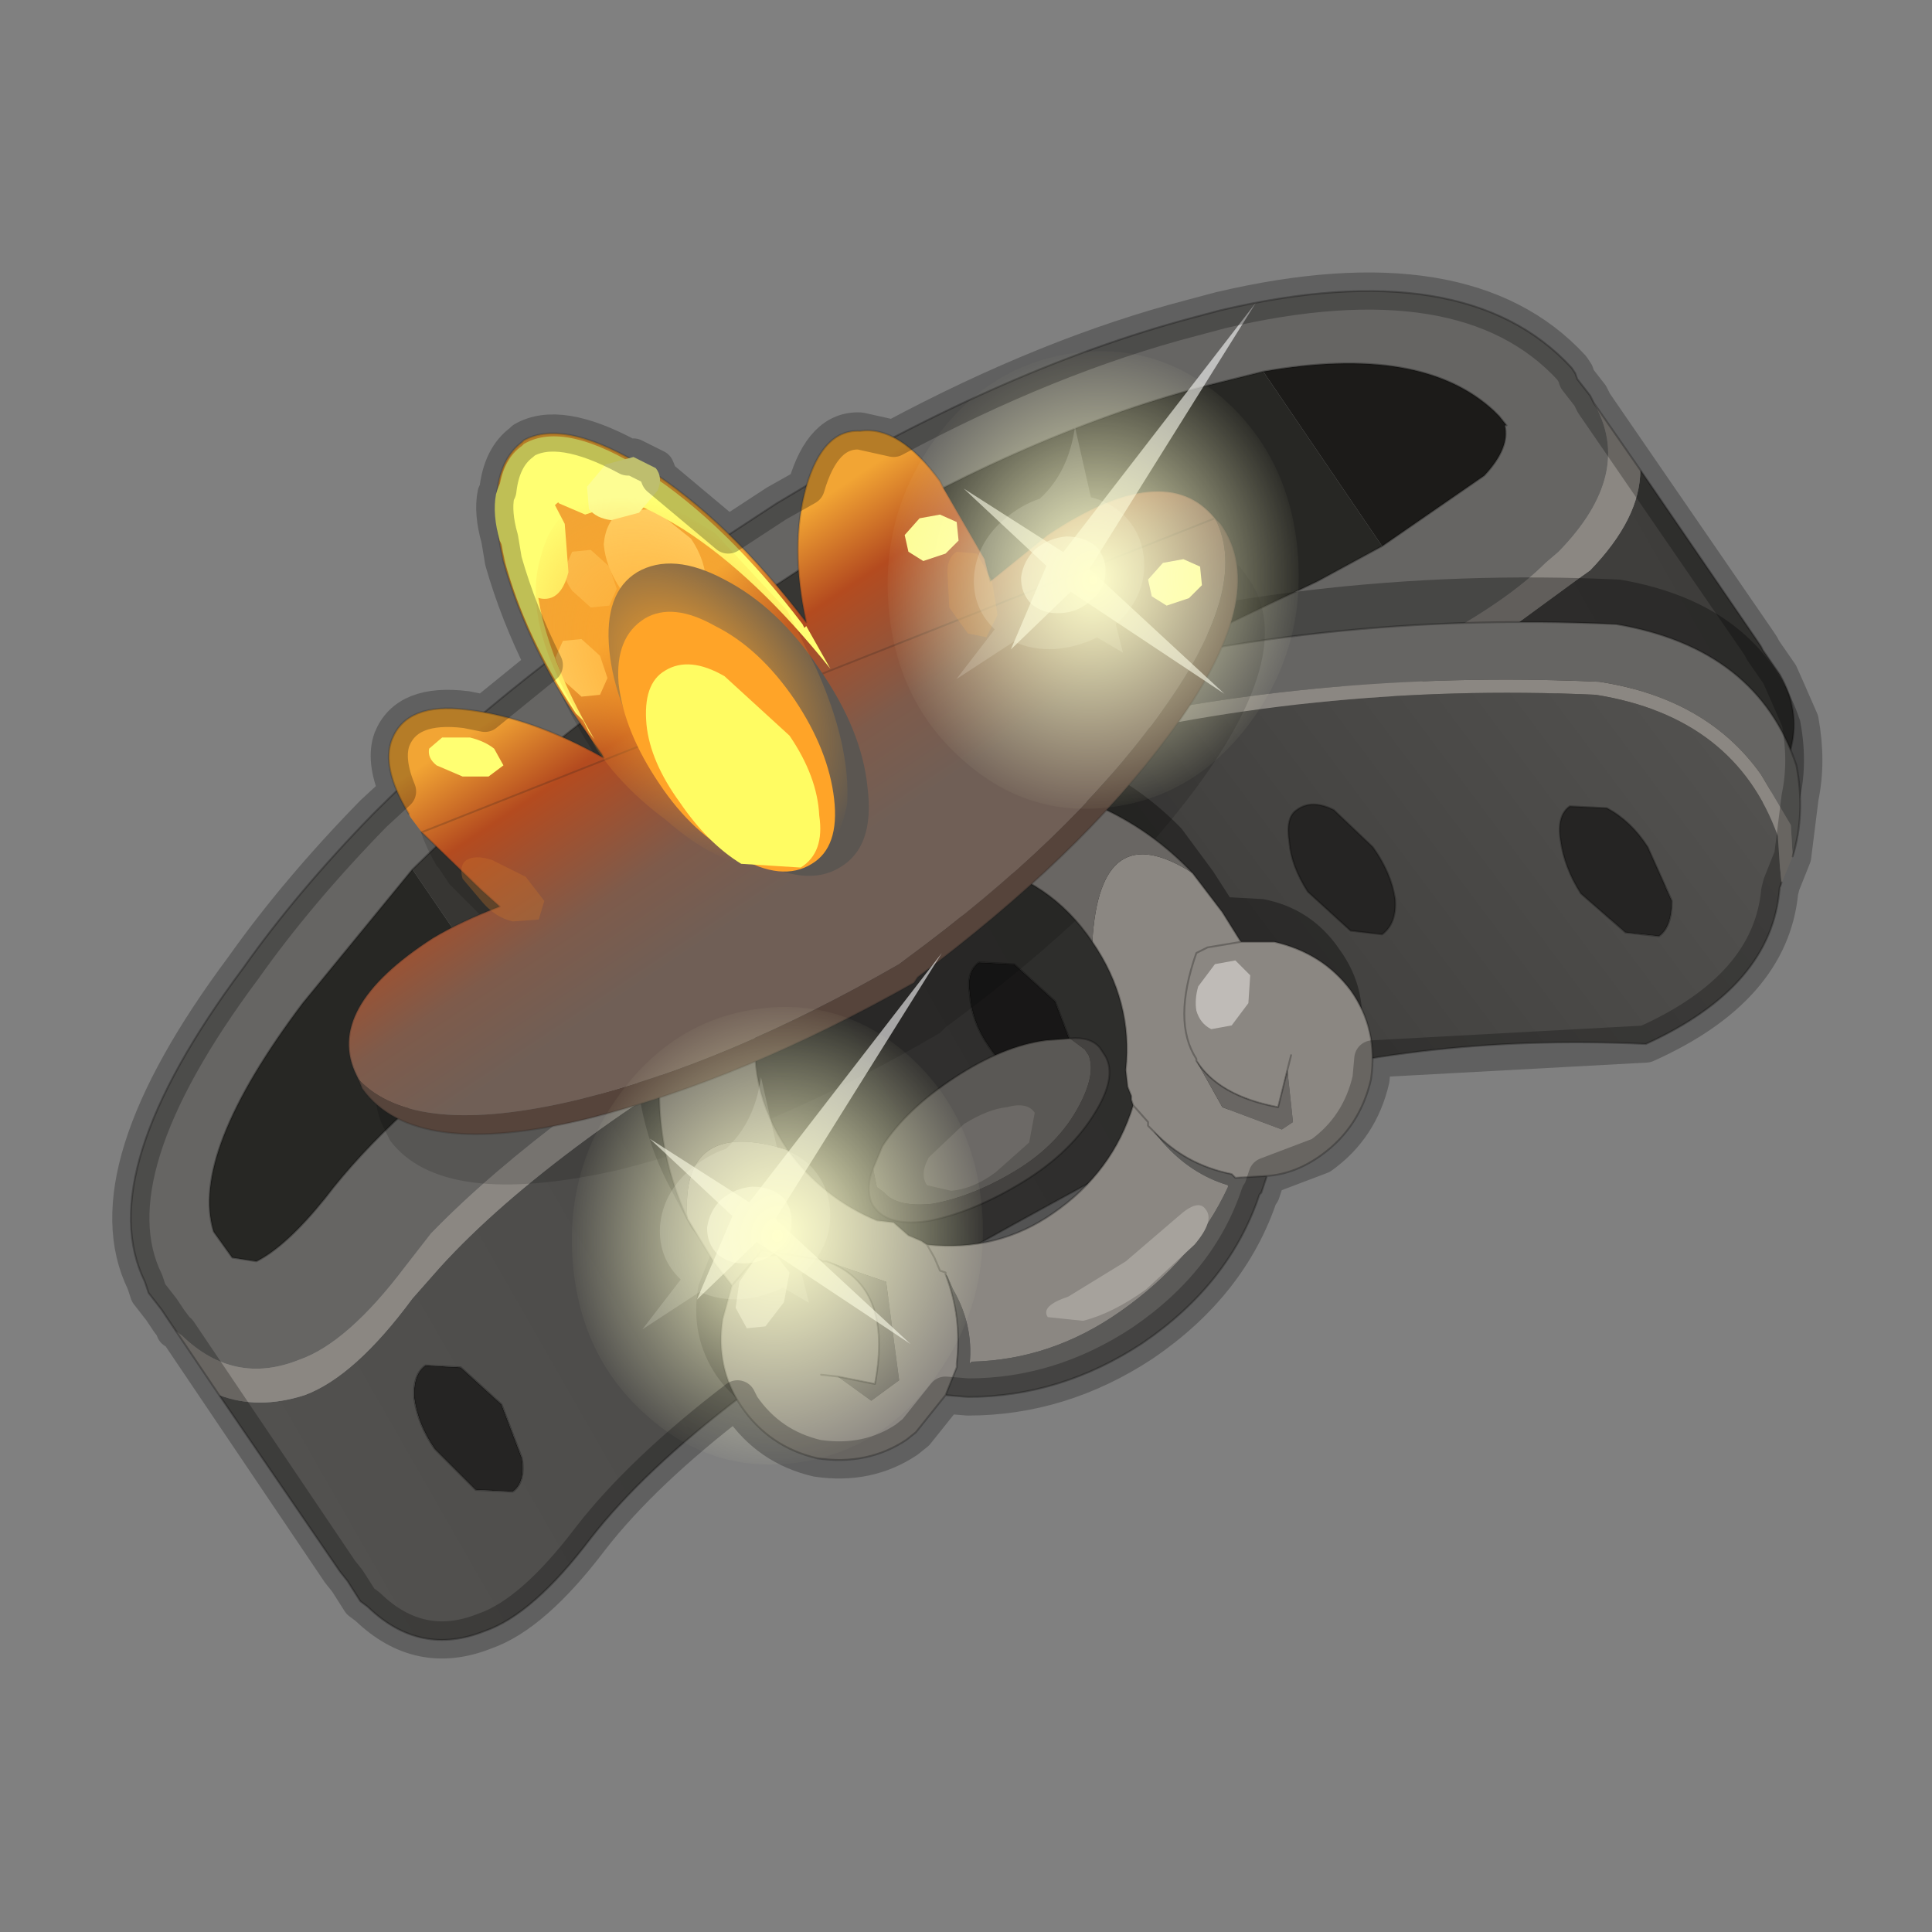 <?xml version="1.0" encoding="UTF-8" standalone="no"?>
<svg xmlns:xlink="http://www.w3.org/1999/xlink" height="520.0px" width="520.0px" xmlns="http://www.w3.org/2000/svg">
  <rect width="100%" height="100%" fill="#808080" stroke="none"/>
  <g transform="matrix(10.0, 0.0, 0.0, 10.0, 0.0, 0.0)">
    <use height="52.0" transform="matrix(1.0, 0.0, 0.0, 1.0, 0.0, 0.0)" width="52.0" xlink:href="#shape0"/>
    <use height="36.3" transform="matrix(1.0, 0.0, 0.0, 1.0, 3.5, 7.85)" width="45.05" xlink:href="#sprite0"/>
    <use height="37.3" transform="matrix(1.0, 0.0, 0.0, 1.0, 3.0, 7.35)" width="46.05" xlink:href="#shape4"/>
  </g>
  <defs>
    <g id="shape0" transform="matrix(1.0, 0.0, 0.0, 1.0, 0.0, 0.0)">
      <path d="M52.0 0.0 L52.0 52.0 0.0 52.0 0.0 0.0 52.0 0.0" fill="#52514f" fill-opacity="0.0" fill-rule="evenodd" stroke="none"/>
    </g>
    <g id="sprite0" transform="matrix(1.0, 0.0, 0.0, 1.0, 0.0, 0.0)">
      <use height="36.3" transform="matrix(1.0, 0.0, 0.0, 1.0, 0.0, 0.0)" width="45.05" xlink:href="#shape1"/>
      <use height="20.95" transform="matrix(0.076, 0.402, -0.454, 0.117, 21.85, 17.8)" width="24.45" xlink:href="#sprite1"/>
      <use height="37.7" transform="matrix(0.028, 0.324, -0.292, 0.04, 22.4, 18.55)" width="37.7" xlink:href="#sprite2"/>
      <use height="20.95" transform="matrix(0.076, 0.402, -0.454, 0.117, 30.3, 0.3)" width="24.45" xlink:href="#sprite1"/>
      <use height="37.7" transform="matrix(0.028, 0.324, -0.292, 0.04, 30.9, 0.9)" width="37.7" xlink:href="#sprite2"/>
    </g>
    <g id="shape1" transform="matrix(1.0, 0.0, 0.0, 1.0, 0.0, 0.0)">
      <path d="M33.7 6.85 L36.45 4.95 Q37.15 4.2 37.0 3.6 L37.05 3.6 36.85 3.35 36.7 3.2 Q34.75 1.4 30.5 2.15 L28.9 2.55 Q23.95 3.85 18.45 7.2 L15.55 9.1 Q10.9 12.3 7.6 15.55 L4.65 19.15 Q1.6 23.2 2.25 25.3 L2.75 26.0 3.4 26.1 Q4.2 25.7 5.25 24.4 7.0 22.1 10.4 19.65 12.9 17.8 16.3 15.9 L16.35 15.9 Q19.2 14.2 22.2 12.7 27.05 10.1 31.95 7.8 L33.7 6.85 M39.4 3.0 Q40.5 4.9 38.45 7.0 L38.1 7.3 Q37.15 8.25 35.35 9.25 L33.25 10.35 Q28.5 12.55 23.85 15.05 L17.8 18.35 12.0 22.0 Q9.65 23.75 8.1 25.35 L7.4 26.25 Q5.85 28.3 4.55 28.75 2.8 29.45 1.4 28.1 L1.2 27.95 1.05 27.7 0.85 27.4 0.5 26.95 0.4 26.65 Q-1.05 23.7 3.05 18.2 4.5 16.15 6.55 14.05 9.85 10.75 14.5 7.6 L17.4 5.7 Q23.35 2.1 28.6 0.7 L29.35 0.5 Q35.95 -1.05 38.8 2.05 L38.9 2.2 38.95 2.35 39.3 2.8 39.4 3.0" fill="#666563" fill-rule="evenodd" stroke="none"/>
      <path d="M30.5 2.15 Q34.75 1.4 36.7 3.2 L36.85 3.35 37.05 3.6 37.0 3.6 Q37.15 4.2 36.45 4.95 L33.7 6.85 30.5 2.15" fill="#1c1b19" fill-rule="evenodd" stroke="none"/>
      <path d="M22.2 12.7 Q19.2 14.2 16.35 15.9 L16.3 15.9 Q12.9 17.8 10.4 19.65 L7.6 15.55 Q10.9 12.3 15.55 9.1 L18.45 7.2 22.2 12.7" fill="#373633" fill-rule="evenodd" stroke="none"/>
      <path d="M33.7 6.85 L31.95 7.8 Q27.05 10.1 22.2 12.7 L18.45 7.2 Q23.95 3.85 28.9 2.55 L30.5 2.15 33.7 6.85 M10.4 19.65 Q7.0 22.1 5.25 24.4 4.2 25.7 3.4 26.1 L2.75 26.0 2.25 25.3 Q1.6 23.2 4.65 19.15 L7.6 15.55 10.4 19.65" fill="#272724" fill-rule="evenodd" stroke="none"/>
      <path d="M39.7 9.95 L40.8 11.0 Q41.3 11.75 41.4 12.45 41.45 13.15 41.1 13.35 40.75 13.6 40.1 13.35 39.45 13.0 38.95 12.25 38.45 11.55 38.4 10.85 38.35 10.1 38.7 9.85 L39.7 9.95 M14.9 22.75 L15.85 22.8 16.85 23.75 Q17.35 24.45 17.4 25.1 17.45 25.7 17.1 25.95 L16.25 25.9 Q15.7 25.6 15.2 24.9 14.75 24.25 14.7 23.6 14.55 23.0 14.9 22.75 M10.55 31.4 Q10.65 32.05 10.3 32.3 L9.3 32.25 8.2 31.15 Q7.75 30.5 7.65 29.8 7.6 29.15 7.95 28.9 L8.9 28.95 10.0 29.95 10.55 31.4 M33.25 17.5 L32.3 17.4 31.2 16.35 Q30.7 15.65 30.65 15.0 30.6 14.3 30.95 14.1 L31.85 14.15 32.95 15.15 Q33.4 15.8 33.5 16.55 33.6 17.25 33.25 17.5 M25.15 21.45 L24.25 21.35 Q23.6 21.05 23.1 20.3 22.65 19.65 22.6 18.9 22.5 18.3 22.85 18.05 L23.8 18.1 24.9 19.1 25.45 20.55 Q25.5 21.2 25.15 21.45" fill="#252423" fill-rule="evenodd" stroke="none"/>
      <path d="M40.65 4.8 L43.8 9.4 43.9 9.55 43.95 9.65 44.4 10.3 Q45.5 12.2 43.45 14.3 41.95 15.9 38.25 17.7 30.5 21.35 22.8 25.65 15.25 29.9 12.4 33.55 10.85 35.6 9.55 36.05 7.8 36.75 6.4 35.4 L6.2 35.25 5.85 34.7 5.65 34.45 2.4 29.7 Q3.45 30.1 4.7 29.7 6.05 29.2 7.6 27.1 L8.35 26.25 Q9.85 24.6 12.3 22.8 14.75 21.0 18.2 19.1 L24.3 15.75 Q29.15 13.15 33.95 10.9 L36.15 9.8 38.95 7.75 39.3 7.5 Q40.65 6.1 40.65 4.8 M39.7 9.95 L38.7 9.85 Q38.35 10.1 38.4 10.85 38.45 11.55 38.95 12.25 39.45 13.0 40.1 13.35 40.75 13.6 41.1 13.35 41.45 13.15 41.4 12.45 41.3 11.75 40.8 11.0 L39.7 9.95 M25.15 21.45 Q25.5 21.2 25.45 20.55 L24.9 19.1 23.8 18.1 22.85 18.05 Q22.5 18.3 22.6 18.9 22.65 19.65 23.1 20.3 23.6 21.05 24.25 21.35 L25.15 21.45 M33.25 17.5 Q33.6 17.25 33.5 16.55 33.4 15.8 32.95 15.15 L31.85 14.15 30.95 14.1 Q30.6 14.3 30.65 15.0 30.7 15.65 31.2 16.35 L32.3 17.4 33.25 17.5 M10.55 31.4 L10.0 29.95 8.9 28.95 7.95 28.9 Q7.6 29.15 7.65 29.8 7.75 30.5 8.2 31.15 L9.3 32.25 10.3 32.3 Q10.65 32.05 10.55 31.4 M14.9 22.75 Q14.55 23.0 14.7 23.6 14.75 24.25 15.2 24.9 15.7 25.6 16.25 25.9 L17.1 25.95 Q17.45 25.7 17.4 25.1 17.35 24.45 16.85 23.75 L15.85 22.8 14.9 22.75" fill="url(#gradient0)" fill-rule="evenodd" stroke="none"/>
      <path d="M17.8 18.35 L23.85 15.05 Q28.5 12.55 33.25 10.35 L35.35 9.25 Q37.15 8.25 38.1 7.3 L38.45 7.0 Q40.5 4.9 39.4 3.0 L40.65 4.8 Q40.65 6.1 39.3 7.5 L38.95 7.75 36.15 9.8 33.95 10.9 Q29.15 13.15 24.3 15.75 L18.2 19.1 Q14.75 21.0 12.3 22.8 9.85 24.6 8.35 26.25 L7.6 27.1 Q6.05 29.2 4.7 29.7 3.45 30.1 2.4 29.7 L1.05 27.7 1.2 27.95 1.4 28.1 Q2.8 29.45 4.55 28.75 5.85 28.3 7.4 26.25 L8.1 25.35 Q9.65 23.75 12.0 22.0 L17.8 18.35" fill="#8b8782" fill-rule="evenodd" stroke="none"/>
      <path d="M30.5 2.15 Q34.75 1.4 36.7 3.2 L36.85 3.35 37.05 3.6 37.0 3.6 Q37.15 4.2 36.45 4.95 L33.7 6.85 31.95 7.8 Q27.05 10.1 22.2 12.7 19.2 14.2 16.35 15.9 L16.3 15.9 Q12.9 17.8 10.4 19.65 7.0 22.1 5.25 24.4 4.2 25.7 3.4 26.1 L2.75 26.0 2.25 25.3 Q1.6 23.2 4.65 19.15 L7.6 15.55 Q10.9 12.3 15.55 9.1 L18.45 7.2 Q23.95 3.85 28.9 2.55 L30.5 2.15 M39.4 3.0 L39.3 2.8 38.95 2.35 38.9 2.2 38.8 2.05 Q35.95 -1.05 29.35 0.5 L28.6 0.7 Q23.35 2.1 17.4 5.7 L14.5 7.6 Q9.85 10.75 6.55 14.05 4.5 16.15 3.05 18.2 -1.05 23.7 0.4 26.65 L0.5 26.95 0.85 27.4 1.05 27.7 M40.65 4.8 L39.4 3.0 39.3 2.8 M2.4 29.7 L5.65 34.45 5.85 34.7 6.2 35.25 6.4 35.4 Q7.8 36.75 9.55 36.05 10.85 35.6 12.4 33.55 15.25 29.9 22.8 25.65 30.5 21.35 38.25 17.7 41.95 15.9 43.45 14.3 45.5 12.2 44.4 10.3 L43.95 9.65 43.9 9.55 43.8 9.4 40.65 4.8 M2.4 29.7 L1.05 27.7 M39.7 9.95 L40.8 11.0 Q41.3 11.75 41.4 12.45 41.45 13.15 41.1 13.35 40.75 13.6 40.1 13.35 39.45 13.0 38.95 12.25 38.45 11.55 38.4 10.85 38.35 10.1 38.7 9.85 L39.7 9.95 M14.9 22.75 L15.85 22.8 16.85 23.75 Q17.35 24.45 17.4 25.1 17.45 25.7 17.1 25.95 L16.25 25.9 Q15.7 25.6 15.2 24.9 14.75 24.25 14.7 23.6 14.55 23.0 14.9 22.75 M10.55 31.4 Q10.65 32.05 10.3 32.3 L9.3 32.25 8.2 31.15 Q7.75 30.5 7.65 29.8 7.6 29.15 7.95 28.9 L8.9 28.95 10.0 29.95 10.55 31.4 M33.25 17.5 L32.3 17.4 31.2 16.35 Q30.7 15.65 30.65 15.0 30.6 14.3 30.95 14.1 L31.85 14.15 32.95 15.15 Q33.4 15.8 33.5 16.55 33.6 17.25 33.25 17.5 M25.15 21.45 L24.25 21.35 Q23.6 21.05 23.1 20.3 22.65 19.65 22.6 18.9 22.5 18.3 22.85 18.05 L23.8 18.1 24.9 19.1 25.45 20.55 Q25.5 21.2 25.15 21.45" fill="none" stroke="#000000" stroke-linecap="round" stroke-linejoin="round" stroke-opacity="0.251" stroke-width="0.05"/>
      <path d="M44.85 14.0 L44.5 14.85 Q44.3 17.5 40.9 19.05 34.6 18.75 29.2 20.45 L23.1 11.6 23.65 9.7 Q31.55 7.35 40.1 7.75 43.9 8.4 44.95 11.55 45.2 12.85 44.85 14.0" fill="#000000" fill-opacity="0.302" fill-rule="evenodd" stroke="none"/>
      <path d="M44.75 15.2 L44.7 14.35 43.9 13.0 Q42.45 10.95 39.55 10.5 31.7 10.15 24.6 11.95 L23.1 12.35 23.55 10.9 Q31.45 8.55 40.0 8.95 43.8 9.6 44.85 12.75 45.1 14.05 44.75 15.2" fill="#666563" fill-rule="evenodd" stroke="none"/>
      <path d="M33.7 17.3 L32.85 17.2 31.7 16.15 Q31.25 15.45 31.2 14.8 31.1 14.15 31.4 13.95 31.8 13.65 32.4 13.95 L33.45 14.95 Q33.95 15.65 34.05 16.35 34.1 17.0 33.7 17.3 M41.15 17.35 L40.25 17.25 39.05 16.2 Q38.6 15.5 38.5 14.75 38.4 14.1 38.75 13.85 L39.75 13.9 Q40.4 14.25 40.85 14.95 L41.5 16.4 Q41.5 17.1 41.15 17.35" fill="#252423" fill-rule="evenodd" stroke="none"/>
      <path d="M23.0 12.8 L24.55 12.4 Q31.75 10.5 39.45 10.85 43.2 11.45 44.35 14.65 L44.4 15.4 44.45 15.9 44.4 16.15 44.4 16.05 Q44.2 18.7 40.8 20.25 34.5 19.95 29.1 21.65 L23.0 12.8 M41.15 17.35 Q41.5 17.1 41.5 16.4 L40.85 14.95 Q40.4 14.25 39.75 13.9 L38.75 13.85 Q38.4 14.1 38.5 14.75 38.6 15.5 39.05 16.2 L40.25 17.25 41.15 17.35 M33.7 17.3 Q34.1 17.0 34.05 16.35 33.95 15.65 33.45 14.95 L32.4 13.95 Q31.8 13.65 31.4 13.95 31.1 14.15 31.2 14.8 31.25 15.45 31.7 16.15 L32.85 17.2 33.7 17.3" fill="url(#gradient1)" fill-rule="evenodd" stroke="none"/>
      <path d="M44.4 16.05 L44.4 16.15 44.45 15.9 44.4 15.4 44.35 14.65 Q43.2 11.45 39.45 10.85 31.75 10.5 24.55 12.4 L23.0 12.8 23.1 12.35 24.6 11.95 Q31.7 10.15 39.55 10.5 42.45 10.95 43.9 13.0 L44.7 14.35 44.75 15.2 44.4 16.05 44.45 15.9 44.4 16.05" fill="#8b8782" fill-rule="evenodd" stroke="none"/>
      <path d="M23.0 12.8 L29.1 21.65 Q34.5 19.95 40.8 20.25 44.2 18.7 44.4 16.05 L44.45 15.9 M23.1 12.35 L23.0 12.8 M44.75 15.2 Q45.1 14.05 44.85 12.75 43.8 9.6 40.0 8.95 31.45 8.55 23.55 10.9 L23.1 12.35 M33.7 17.3 L32.85 17.2 31.7 16.15 Q31.25 15.45 31.2 14.8 31.1 14.15 31.4 13.95 31.8 13.65 32.4 13.95 L33.45 14.95 Q33.95 15.65 34.05 16.35 34.1 17.0 33.7 17.3 M41.15 17.35 L40.25 17.25 39.05 16.2 Q38.6 15.5 38.5 14.75 38.4 14.1 38.75 13.85 L39.75 13.9 Q40.4 14.25 40.85 14.95 L41.5 16.4 Q41.5 17.1 41.15 17.35" fill="none" stroke="#000000" stroke-linecap="round" stroke-linejoin="round" stroke-opacity="0.251" stroke-width="0.05"/>
      <path d="M25.3 20.1 L25.7 20.4 25.8 20.55 Q26.0 21.05 25.55 21.9 25.0 22.95 23.85 23.65 22.7 24.35 21.6 24.55 20.65 24.65 20.3 24.25 L20.1 24.1 20.0 23.6 20.25 23.0 Q20.9 22.0 22.2 21.15 23.5 20.3 24.65 20.15 L25.3 20.1" fill="#8b8782" fill-rule="evenodd" stroke="none"/>
      <path d="M20.0 23.6 L20.1 24.1 20.3 24.25 Q20.65 24.65 21.6 24.55 22.7 24.35 23.85 23.65 25.0 22.95 25.55 21.9 26.0 21.05 25.8 20.55 L25.7 20.4 25.3 20.1 Q25.85 20.05 26.1 20.35 L26.2 20.5 Q26.6 21.05 26.0 22.05 25.35 23.15 24.05 23.95 22.75 24.75 21.55 25.0 20.4 25.2 20.0 24.6 L19.95 24.5 Q19.8 24.1 20.0 23.6" fill="#696663" fill-rule="evenodd" stroke="none"/>
      <path d="M20.0 23.6 Q19.8 24.1 19.95 24.5 L20.0 24.6 Q20.4 25.2 21.55 25.0 22.75 24.75 24.05 23.95 25.35 23.15 26.0 22.05 26.6 21.05 26.2 20.5 L26.1 20.35 Q25.85 20.05 25.3 20.1 L24.65 20.15 Q23.5 20.3 22.2 21.15 20.9 22.0 20.25 23.0 L20.0 23.6 Z" fill="none" stroke="#000000" stroke-linecap="round" stroke-linejoin="round" stroke-opacity="0.251" stroke-width="0.05"/>
      <path d="M23.6 21.95 Q24.15 21.8 24.35 22.1 L24.2 22.9 23.3 23.7 Q22.7 24.15 22.1 24.2 L21.45 24.05 Q21.25 23.75 21.5 23.3 L22.45 22.4 Q23.1 22.0 23.6 21.95" fill="#a6a29c" fill-rule="evenodd" stroke="none"/>
      <path d="M23.7 12.0 Q26.45 12.55 28.3 14.45 L29.15 15.6 29.6 16.3 30.5 16.35 Q31.8 16.6 32.55 17.7 33.35 18.8 33.1 20.15 32.9 21.5 31.8 22.25 31.05 22.75 30.25 22.85 L30.15 23.3 Q29.25 25.8 26.9 27.4 24.6 28.95 22.1 28.9 L21.45 28.85 20.65 29.85 20.4 30.05 Q19.35 30.8 17.9 30.55 16.6 30.3 15.8 29.2 15.05 28.1 15.3 26.75 L15.65 25.85 15.1 25.2 14.45 23.95 Q13.25 21.55 13.8 18.8 14.4 15.35 17.3 13.35 20.2 11.35 23.7 12.0" fill="#000000" fill-opacity="0.349" fill-rule="evenodd" stroke="none"/>
      <path d="M11.25 5.5 L11.3 5.45 Q12.45 4.75 14.65 6.2 16.85 7.55 18.85 10.25 L18.9 10.35 Q18.5 8.25 18.95 6.65 19.35 5.15 20.4 5.1 21.45 5.0 22.55 6.5 L22.65 6.65 23.75 8.65 23.9 9.2 25.4 7.95 Q28.55 5.85 29.95 7.5 L30.05 7.65 Q31.5 9.55 28.7 13.35 26.25 16.65 21.95 19.8 L21.8 19.95 Q17.2 22.65 13.1 23.65 8.4 24.7 7.0 22.85 L6.85 22.55 Q5.9 20.75 8.9 18.8 L10.65 17.95 10.15 17.5 8.6 15.95 8.3 15.5 8.25 15.45 Q7.5 14.15 7.8 13.45 8.2 12.5 9.8 12.65 11.5 12.85 13.5 13.95 L13.45 13.9 13.2 13.45 12.7 12.75 Q11.3 10.65 10.8 8.7 10.25 6.2 11.25 5.5" fill="#000000" fill-opacity="0.149" fill-rule="evenodd" stroke="none"/>
      <path d="M28.6 15.65 L29.4 16.7 29.9 17.5 30.8 17.5 Q32.1 17.8 32.85 18.8 33.6 19.85 33.4 21.2 33.1 22.5 32.05 23.25 31.35 23.75 30.6 23.8 L29.75 23.85 29.65 23.75 Q28.4 23.5 27.55 22.6 L27.4 22.45 27.4 22.35 27.0 21.9 27.4 22.35 27.4 22.45 27.55 22.6 27.8 22.9 Q28.55 23.75 29.55 24.05 L29.55 24.1 Q28.65 26.05 26.65 27.45 24.8 28.75 22.65 28.8 L22.6 28.85 Q22.7 27.8 22.15 26.85 L22.0 26.5 21.95 26.45 21.95 26.4 21.8 26.35 21.65 26.0 21.45 25.65 21.65 26.0 21.8 26.35 21.95 26.4 21.95 26.45 Q22.4 27.6 22.25 28.85 L22.25 28.95 21.95 29.7 21.15 30.7 20.9 30.9 Q19.85 31.6 18.5 31.4 17.2 31.1 16.45 30.0 15.75 28.95 15.95 27.65 L16.2 26.75 15.7 26.1 15.0 24.95 Q14.8 22.2 17.7 23.1 18.65 24.4 20.1 25.0 L20.55 25.05 20.95 25.4 21.3 25.55 21.45 25.65 Q23.35 25.85 24.85 24.8 26.45 23.7 27.0 21.9 L26.95 21.75 26.95 21.65 26.85 21.4 26.8 20.95 Q27.0 19.1 25.9 17.5 26.1 14.05 28.6 15.65 M28.7 20.7 L28.7 20.65 Q28.05 19.65 28.7 17.8 L29.0 17.65 29.9 17.5 29.0 17.65 28.7 17.8 Q28.05 19.65 28.7 20.65 L28.7 20.7 29.4 21.95 31.0 22.55 31.3 22.35 31.15 20.95 30.9 21.95 Q29.3 21.65 28.7 20.7 M31.25 20.55 L31.15 20.95 31.25 20.55 M18.75 26.1 L18.65 26.1 18.55 26.05 17.0 25.8 16.85 26.0 16.8 26.05 16.2 26.75 16.8 26.05 16.85 26.0 17.0 25.8 18.55 26.05 18.65 26.1 18.75 26.1 Q20.55 26.75 20.05 29.4 L19.05 29.2 19.95 29.85 20.7 29.3 20.35 26.65 18.75 26.1 M18.6 29.15 L19.05 29.2 18.6 29.15" fill="#8b8782" fill-rule="evenodd" stroke="none"/>
      <path d="M15.0 24.95 Q13.9 22.55 14.4 19.9 15.1 16.45 17.85 14.55 20.75 12.6 24.1 13.25 26.8 13.75 28.6 15.65 26.1 14.05 25.9 17.5 24.75 15.8 22.8 15.4 20.7 15.05 19.0 16.2 17.25 17.35 16.9 19.4 16.55 21.4 17.7 23.1 14.8 22.2 15.0 24.95 M28.7 20.7 Q29.3 21.65 30.9 21.95 L31.15 20.95 31.3 22.35 31.0 22.55 29.4 21.95 28.7 20.7 M18.75 26.1 L20.35 26.65 20.7 29.3 19.95 29.85 19.05 29.2 20.05 29.4 Q20.55 26.75 18.75 26.1" fill="#696663" fill-rule="evenodd" stroke="none"/>
      <path d="M30.6 23.8 L30.45 24.25 30.4 24.3 Q29.6 26.7 27.25 28.3 25.05 29.75 22.55 29.75 L21.95 29.7 22.25 28.95 22.25 28.85 Q22.4 27.6 21.95 26.45 L22.0 26.5 22.15 26.85 Q22.7 27.8 22.6 28.85 L22.65 28.8 Q24.8 28.75 26.65 27.45 28.65 26.05 29.55 24.1 L29.55 24.05 Q28.55 23.75 27.8 22.9 L27.55 22.6 Q28.4 23.5 29.65 23.75 L29.75 23.85 30.6 23.8" fill="#5b5a58" fill-rule="evenodd" stroke="none"/>
      <path d="M28.6 15.65 L29.4 16.7 29.9 17.5 30.8 17.5 Q32.1 17.8 32.85 18.8 33.6 19.85 33.4 21.2 33.1 22.5 32.05 23.25 31.35 23.75 30.6 23.8 L30.45 24.25 30.4 24.3 Q29.6 26.7 27.25 28.3 25.05 29.75 22.55 29.75 L21.95 29.7 21.15 30.7 20.9 30.9 Q19.85 31.6 18.5 31.4 17.2 31.1 16.45 30.0 15.75 28.95 15.95 27.65 L16.2 26.75 15.7 26.1 15.0 24.95 Q13.9 22.55 14.4 19.9 15.1 16.45 17.85 14.55 20.75 12.6 24.1 13.25 26.8 13.75 28.6 15.65 M25.9 17.5 Q27.0 19.1 26.8 20.95 L26.85 21.4 26.95 21.65 26.95 21.75 27.0 21.9 27.4 22.35 27.4 22.45 27.55 22.6 Q28.4 23.5 29.65 23.75 L29.75 23.85 30.6 23.8 M29.9 17.5 L29.0 17.65 28.7 17.8 Q28.05 19.65 28.7 20.65 L28.7 20.7 Q29.3 21.65 30.9 21.95 L31.15 20.95 31.25 20.55 M17.7 23.1 Q16.55 21.4 16.9 19.4 17.25 17.35 19.0 16.2 20.7 15.05 22.8 15.4 24.75 15.8 25.9 17.5 M16.2 26.75 L16.8 26.05 16.85 26.0 17.0 25.8 18.55 26.05 18.65 26.1 18.75 26.1 Q20.55 26.75 20.05 29.4 L19.05 29.2 18.6 29.15 M21.45 25.65 L21.3 25.55 20.95 25.4 20.55 25.05 20.1 25.0 Q18.65 24.4 17.7 23.1 M21.45 25.65 L21.65 26.0 21.8 26.35 21.95 26.4 21.95 26.45 Q22.4 27.6 22.25 28.85 L22.25 28.95 21.95 29.7 M27.0 21.9 Q26.45 23.7 24.85 24.8 23.35 25.85 21.45 25.65" fill="none" stroke="#000000" stroke-linecap="round" stroke-linejoin="round" stroke-opacity="0.251" stroke-width="0.05"/>
      <path d="M17.75 26.4 L17.6 27.2 17.1 27.85 16.6 27.9 16.3 27.35 16.4 26.65 16.85 26.0 17.4 25.95 17.75 26.4" fill="#bfbbb7" fill-rule="evenodd" stroke="none"/>
      <path d="M30.15 18.4 L30.1 19.15 29.65 19.75 29.1 19.85 Q28.8 19.7 28.7 19.35 28.65 19.05 28.75 18.7 L29.2 18.1 29.75 18.0 30.15 18.4" fill="#bfbbb7" fill-rule="evenodd" stroke="none"/>
      <path d="M25.25 27.05 L26.8 26.1 28.2 24.9 Q28.75 24.4 28.95 24.7 29.2 25.0 28.65 25.65 L27.35 26.85 Q26.45 27.5 25.65 27.7 L24.7 27.6 Q24.5 27.3 25.25 27.05" fill="#a6a29c" fill-rule="evenodd" stroke="none"/>
      <path d="M6.15 21.2 Q7.65 22.8 12.05 21.75 16.1 20.75 20.7 18.1 L20.9 17.95 Q25.25 14.75 27.65 11.45 30.2 8.0 29.2 6.1 L29.35 6.25 Q30.75 8.2 27.95 11.95 25.55 15.2 21.2 18.45 L21.1 18.6 Q16.5 21.2 12.35 22.25 7.65 23.4 6.25 21.45 L6.15 21.2" fill="#56443b" fill-rule="evenodd" stroke="none"/>
      <path d="M29.2 6.1 Q30.2 8.0 27.65 11.45 25.25 14.75 20.9 17.95 L20.7 18.1 Q16.1 20.75 12.05 21.75 7.65 22.8 6.15 21.2 L6.1 21.1 Q5.2 19.3 8.15 17.4 8.9 16.95 9.95 16.55 L9.45 16.1 7.85 14.55 7.55 14.15 7.5 14.05 Q6.75 12.8 7.05 12.05 7.45 11.05 9.05 11.25 10.8 11.45 12.75 12.55 L12.7 12.45 12.45 12.1 11.9 11.3 Q10.6 9.25 10.05 7.25 9.5 4.85 10.55 4.05 L10.6 4.0 Q11.7 3.4 13.9 4.75 16.1 6.15 18.2 8.9 17.75 6.85 18.2 5.25 18.65 3.7 19.65 3.75 20.7 3.6 21.8 5.1 L21.9 5.3 23.0 7.2 23.15 7.8 24.7 6.55 Q27.85 4.45 29.2 6.1" fill="url(#gradient2)" fill-rule="evenodd" stroke="none"/>
      <path d="M29.2 6.1 Q27.85 4.45 24.7 6.55 L23.15 7.8 23.0 7.2 21.9 5.3 21.8 5.1 Q20.7 3.6 19.65 3.75 18.65 3.7 18.2 5.25 17.75 6.85 18.2 8.9 16.1 6.15 13.9 4.75 11.7 3.4 10.6 4.0 L10.55 4.05 Q9.5 4.85 10.05 7.25 10.6 9.25 11.9 11.3 L12.45 12.1 12.7 12.45 12.75 12.55 Q10.8 11.45 9.05 11.25 7.45 11.05 7.05 12.05 6.75 12.8 7.5 14.05 M7.85 14.55 L9.45 16.1 9.95 16.55 Q8.9 16.95 8.15 17.4 5.2 19.3 6.1 21.1 L6.15 21.2 6.25 21.45 Q7.65 23.4 12.35 22.25 16.5 21.2 21.1 18.6 L21.2 18.45 Q25.55 15.2 27.95 11.95 30.75 8.2 29.35 6.25 L29.2 6.1 Z" fill="none" stroke="#1b1c1b" stroke-linecap="round" stroke-linejoin="round" stroke-opacity="0.2" stroke-width="0.05"/>
      <path d="M11.9 7.0 L12.4 6.95 12.9 7.4 13.1 8.0 12.9 8.45 12.4 8.5 11.9 8.05 Q11.65 7.7 11.7 7.45 L11.9 7.0" fill="#ffcf64" fill-opacity="0.6" fill-rule="evenodd" stroke="none"/>
      <path d="M11.7 6.25 L11.8 7.55 Q11.65 8.15 11.3 8.25 10.9 8.35 10.55 7.9 L9.95 6.7 Q9.75 6.0 9.85 5.45 10.0 4.9 10.4 4.8 10.75 4.7 11.1 5.1 L11.7 6.25" fill="#ffff72" fill-rule="evenodd" stroke="none"/>
      <path d="M11.55 5.7 L12.25 6.0 12.7 5.85 12.7 5.4 12.15 4.85 11.5 4.55 11.0 4.65 11.05 5.15 11.55 5.7" fill="#ffff72" fill-rule="evenodd" stroke="none"/>
      <path d="M8.95 13.05 L9.65 13.05 10.05 12.75 9.8 12.3 Q9.55 12.1 9.15 12.0 L8.4 12.0 8.05 12.3 Q8.0 12.55 8.25 12.75 L8.95 13.05" fill="#ffff72" fill-rule="evenodd" stroke="none"/>
      <path d="M14.2 7.55 Q14.5 7.35 14.85 7.55 L15.5 8.1 15.8 8.9 15.5 9.5 Q15.25 9.7 14.9 9.5 L14.2 9.0 13.95 8.15 Q13.95 7.75 14.2 7.55" fill="#ffcf64" fill-opacity="0.6" fill-rule="evenodd" stroke="none"/>
      <path d="M13.2 5.9 L14.1 5.85 15.1 6.65 Q15.5 7.25 15.5 7.85 15.55 8.5 15.15 8.75 L14.15 8.8 13.2 8.0 Q12.8 7.4 12.75 6.8 12.8 6.2 13.2 5.9" fill="#ffcf64" fill-rule="evenodd" stroke="none"/>
      <path d="M11.65 9.4 L12.15 9.35 12.65 9.8 12.85 10.4 12.65 10.85 12.15 10.9 11.65 10.45 11.45 9.85 11.65 9.4" fill="#ffcf64" fill-rule="evenodd" stroke="none"/>
      <path d="M10.6 4.1 Q11.7 3.45 13.9 4.85 16.05 6.25 18.1 8.95 L18.15 9.05 18.2 9.0 18.85 10.15 Q16.85 7.65 14.9 6.4 12.65 5.0 11.6 5.55 L11.55 5.65 Q10.55 6.4 11.1 8.8 11.5 10.35 12.5 12.05 L12.35 11.85 12.2 11.55 12.0 11.35 Q10.65 9.3 10.1 7.3 9.55 4.85 10.55 4.15 L10.6 4.1" fill="#ffff72" fill-rule="evenodd" stroke="none"/>
      <path d="M12.9 9.65 Q12.75 8.1 13.65 7.55 14.6 7.0 16.0 7.75 17.45 8.5 18.55 10.15 19.7 11.8 19.85 13.35 20.05 14.95 19.1 15.5 18.2 16.05 16.75 15.25 15.3 14.5 14.15 12.85 13.05 11.2 12.9 9.65" fill="#5b5651" fill-rule="evenodd" stroke="none"/>
      <path d="M8.95 15.8 Q8.85 15.45 9.05 15.3 9.3 15.15 9.75 15.3 L10.65 15.75 11.15 16.4 11.0 16.9 10.3 16.95 Q9.85 16.85 9.5 16.45 L8.95 15.8" fill="#d37829" fill-opacity="0.302" fill-rule="evenodd" stroke="none"/>
      <path d="M22.8 7.05 L22.25 7.0 Q22.0 7.15 22.0 7.55 L22.05 8.5 22.55 9.2 23.05 9.3 23.35 8.7 23.2 7.8 22.8 7.05" fill="#d37829" fill-opacity="0.302" fill-rule="evenodd" stroke="none"/>
      <path d="M14.2 5.35 L13.7 5.95 12.95 6.15 Q12.55 6.1 12.35 5.85 L12.3 5.25 12.8 4.65 13.55 4.45 14.15 4.75 Q14.35 5.0 14.2 5.35" fill="#fdfd93" fill-rule="evenodd" stroke="none"/>
      <path d="M22.3 6.7 L21.95 7.05 21.35 7.25 20.95 7.0 20.85 6.55 21.25 6.1 21.8 6.0 22.25 6.2 22.3 6.7" fill="#fdfd93" fill-rule="evenodd" stroke="none"/>
      <path d="M28.85 7.9 L28.5 8.25 27.9 8.45 27.5 8.2 27.4 7.75 27.8 7.3 28.35 7.2 28.8 7.4 28.85 7.9" fill="#fdfd93" fill-rule="evenodd" stroke="none"/>
      <path d="M11.05 7.15 Q11.3 6.15 12.0 5.75 L12.85 5.35 Q14.0 5.35 15.75 6.5 L17.7 8.6 18.45 10.1 Q19.4 12.2 19.3 13.8 19.1 14.8 18.6 15.15 18.05 15.5 17.5 15.45 16.1 15.7 14.4 14.2 13.25 13.35 12.55 12.3 L11.7 10.75 Q10.6 8.65 11.05 7.15" fill="url(#gradient3)" fill-rule="evenodd" stroke="none"/>
      <path d="M13.15 10.55 Q13.05 9.3 13.85 8.8 14.6 8.35 15.75 9.0 16.95 9.6 17.9 11.0 18.8 12.35 18.95 13.65 19.1 14.95 18.35 15.4 17.55 15.9 16.35 15.2 15.15 14.6 14.25 13.25 13.3 11.85 13.15 10.55" fill="#ffa428" fill-rule="evenodd" stroke="none"/>
      <path d="M13.9 11.65 Q13.8 10.55 14.4 10.2 15.05 9.8 16.0 10.35 L17.75 11.95 Q18.5 13.05 18.55 14.1 18.7 15.1 18.05 15.5 L16.45 15.4 Q15.55 14.85 14.8 13.75 14.0 12.65 13.9 11.65" fill="#fffc62" fill-rule="evenodd" stroke="none"/>
    </g>
    <linearGradient gradientTransform="matrix(0.023, -0.016, 0.004, 0.007, 23.55, 20.2)" gradientUnits="userSpaceOnUse" id="gradient0" spreadMethod="pad" x1="-819.2" x2="819.2">
      <stop offset="0.0" stop-color="#52514f"/>
      <stop offset="1.0" stop-color="#3e3d3b"/>
    </linearGradient>
    <linearGradient gradientTransform="matrix(-0.008, 0.006, -0.006, -0.008, 34.55, 14.85)" gradientUnits="userSpaceOnUse" id="gradient1" spreadMethod="pad" x1="-819.2" x2="819.2">
      <stop offset="0.0" stop-color="#52514f"/>
      <stop offset="1.0" stop-color="#3e3d3b"/>
    </linearGradient>
    <linearGradient gradientTransform="matrix(-0.003, -0.004, 0.009, -0.006, 16.65, 11.8)" gradientUnits="userSpaceOnUse" id="gradient2" spreadMethod="pad" x1="-819.2" x2="819.2">
      <stop offset="0.0" stop-color="#705f56"/>
      <stop offset="0.294" stop-color="#7e5b4b"/>
      <stop offset="0.71" stop-color="#b44b1f"/>
      <stop offset="1.0" stop-color="#f2a534"/>
    </linearGradient>
    <radialGradient cx="0" cy="0" gradientTransform="matrix(-0.003, -0.006, 0.005, -8.0E-4, 15.05, 10.5)" gradientUnits="userSpaceOnUse" id="gradient3" r="819.2" spreadMethod="pad">
      <stop offset="0.0" stop-color="#ffa529"/>
      <stop offset="1.0" stop-color="#ffa429" stop-opacity="0.0"/>
    </radialGradient>
    <g id="sprite1" transform="matrix(1.0, 0.0, 0.0, 1.0, 0.0, 0.0)">
      <use height="20.95" transform="matrix(1.0, 0.0, 0.0, 1.0, 0.0, 0.0)" width="24.45" xlink:href="#shape2"/>
    </g>
    <g id="shape2" transform="matrix(1.0, 0.0, 0.0, 1.0, 0.0, 0.0)">
      <path d="M18.1 11.15 L18.2 11.35 20.15 11.25 18.75 12.55 Q19.05 13.8 18.8 15.05 18.5 16.35 17.65 17.3 L19.1 20.95 16.55 18.25 Q14.8 19.3 12.8 18.85 10.8 18.35 9.75 16.65 9.05 15.5 8.95 14.3 7.75 12.4 4.95 11.55 L9.7 11.4 Q10.3 10.4 11.35 9.75 13.1 8.75 15.1 9.15 16.95 9.5 18.1 11.15 M14.85 11.4 Q13.8 11.15 12.9 11.65 12.1 12.2 11.8 13.2 11.6 14.2 12.1 15.1 12.65 15.9 13.65 16.2 14.65 16.4 15.55 15.9 16.4 15.3 16.6 14.35 16.85 13.3 16.25 12.45 15.8 11.6 14.85 11.4" fill="#ffffff" fill-opacity="0.176" fill-rule="evenodd" stroke="none"/>
      <path d="M14.85 11.4 Q15.8 11.6 16.25 12.45 16.85 13.3 16.6 14.35 16.4 15.3 15.55 15.9 14.65 16.4 13.65 16.2 12.65 15.9 12.1 15.1 11.6 14.2 11.8 13.2 12.1 12.2 12.9 11.65 13.8 11.15 14.85 11.4" fill="#ffffff" fill-opacity="0.588" fill-rule="evenodd" stroke="none"/>
      <path d="M0.0 0.0 L14.25 12.25 24.45 5.95 15.4 13.55 18.1 17.55 13.35 14.65 7.05 18.5 12.75 13.55 0.0 0.0" fill="#ffffff" fill-opacity="0.588" fill-rule="evenodd" stroke="none"/>
    </g>
    <g id="sprite2" transform="matrix(1.0, 0.0, 0.0, 1.0, 0.0, 0.0)">
      <use height="37.7" transform="matrix(1.0, 0.0, 0.0, 1.0, 0.0, 0.0)" width="37.7" xlink:href="#shape3"/>
    </g>
    <g id="shape3" transform="matrix(1.0, 0.0, 0.0, 1.0, 0.0, 0.0)">
      <path d="M37.7 18.85 Q37.7 26.65 32.15 32.15 26.65 37.7 18.85 37.7 11.05 37.7 5.5 32.15 0.0 26.65 0.0 18.85 0.0 11.05 5.5 5.5 11.05 0.0 18.85 0.0 26.65 0.0 32.15 5.5 37.7 11.05 37.7 18.85" fill="url(#gradient4)" fill-rule="evenodd" stroke="none"/>
    </g>
    <radialGradient cx="0" cy="0" gradientTransform="matrix(0.024, 0.0, 0.0, 0.024, 18.85, 18.85)" gradientUnits="userSpaceOnUse" id="gradient4" r="819.2" spreadMethod="pad">
      <stop offset="0.0" stop-color="#ffffcc"/>
      <stop offset="1.0" stop-color="#ffffcc" stop-opacity="0.0"/>
    </radialGradient>
    <g id="shape4" transform="matrix(1.0, 0.0, 0.0, 1.0, -3.0, -7.35)">
      <path d="M48.1 18.6 L47.9 18.15 47.45 17.5 47.4 17.4 47.3 17.25 42.9 10.85 42.8 10.65 42.45 10.2 42.4 10.05 42.3 9.9 Q39.45 6.8 32.85 8.35 L32.1 8.55 Q28.25 9.55 24.05 11.8 L23.15 11.6 Q22.15 11.55 21.7 13.1 L20.9 13.55 19.6 14.4 17.75 12.85 17.65 12.6 17.05 12.3 16.9 12.3 Q15.05 11.3 14.1 11.85 L14.05 11.9 Q13.5 12.3 13.4 13.2 L13.35 13.3 Q13.25 13.8 13.45 14.5 L13.55 15.1 Q13.95 16.5 14.65 17.9 L13.05 19.2 12.55 19.1 Q10.95 18.9 10.55 19.9 10.35 20.45 10.7 21.3 L10.05 21.9 Q8.0 24.0 6.55 26.05 2.45 31.55 3.9 34.5 L4.0 34.8 4.35 35.25 4.55 35.55 4.7 35.75 4.7 35.8 4.8 35.85 9.15 42.3 9.35 42.55 9.7 43.1 9.9 43.25 Q11.3 44.6 13.05 43.9 14.35 43.45 15.9 41.4 17.3 39.6 19.85 37.65 L19.95 37.85 Q20.7 38.95 22.0 39.25 23.35 39.45 24.4 38.75 L24.65 38.55 25.45 37.55 26.05 37.6 Q28.55 37.6 30.75 36.15 33.1 34.55 33.9 32.15 L33.95 32.1 34.1 31.65 35.55 31.1 Q36.6 30.35 36.9 29.05 L36.95 28.5 44.3 28.1 Q47.65 26.6 47.9 24.0 L47.95 23.8 48.25 23.05 48.45 21.45 Q48.65 20.5 48.45 19.4 L48.1 18.6 Z" fill="none" stroke="#000000" stroke-linecap="round" stroke-linejoin="round" stroke-opacity="0.251" stroke-width="1.0"/>
    </g>
  </defs>
</svg>
